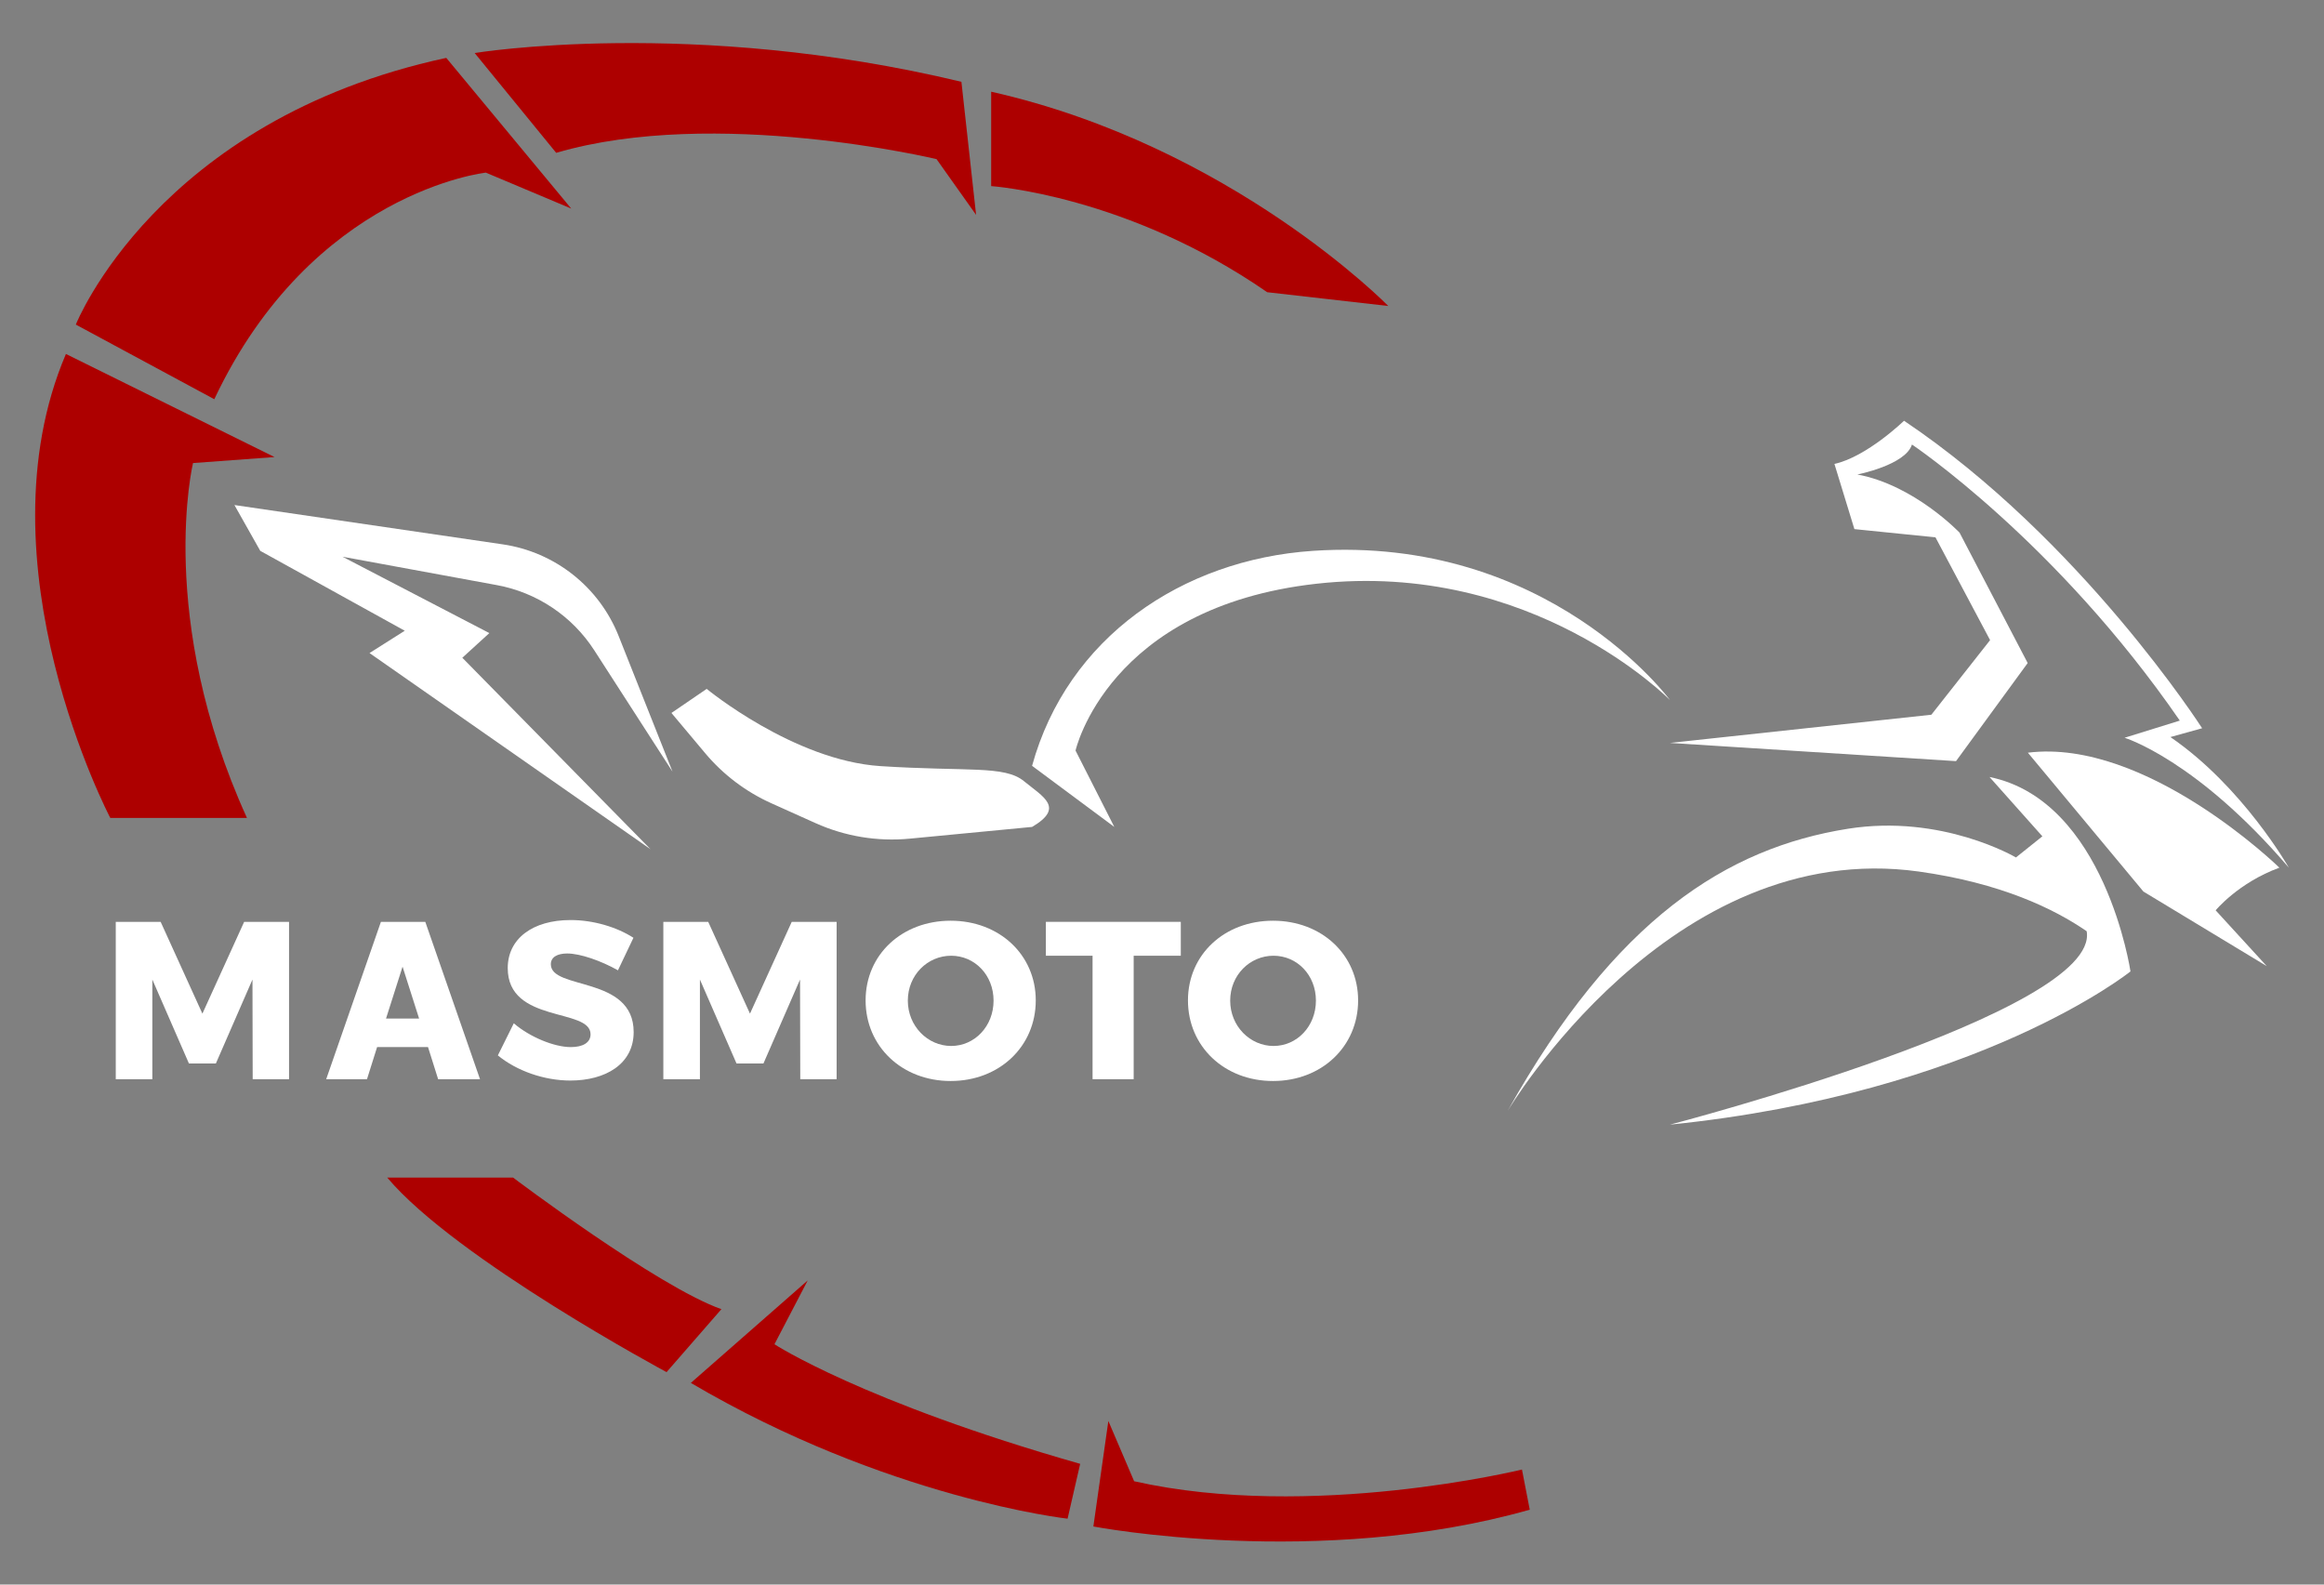 <?xml version="1.0" encoding="utf-8"?>
<!DOCTYPE svg PUBLIC "-//W3C//DTD SVG 1.1//EN" "http://www.w3.org/Graphics/SVG/1.1/DTD/svg11.dtd">
<svg version="1.1" id="Layer_1" xmlns="http://www.w3.org/2000/svg" xmlns:xlink="http://www.w3.org/1999/xlink" x="0px" y="0px"
	 width="1100px" height="750px" viewBox="0 0 1100 750" style="enable-background:new 0 0 1100 750;" xml:space="preserve">
<rect x="0" y="0" width="1100" height="750" fill="#808080" stroke="none"/>
<style type="text/css">
<![CDATA[
	.st0{fill:#AD0000;}
	.st1{fill:#FFFFFF;}
]]>
</style>
<g id="logo">
	<g>
		<g>
			<path class="st0" d="M31.206,167.531l98.737,48.801l-38.587,2.837c0,0-17.591,73.202,25.536,167.966h-64.69
				C52.202,387.135-11.108,266.693,31.206,167.531z"/>
			<path class="st0" d="M35.888,153.628c0,0,38.303-96.708,175.343-126.237l59.157,71.336l-40.431-17.023
				c0,0-82.139,8.938-128.528,107.249L35.888,153.628z"/>
			<path class="st0" d="M224.672,25.1c0,0,102.709-17.024,230.386,13.619l6.951,62.987L443.284,75.32
				c0,0-104.695-25.11-180.025-2.979L224.672,25.1z"/>
			<path class="st0" d="M469.138,43.4v44.687c0,0,64.264,4.256,130.656,50.22l57.313,6.525
				C657.106,144.833,583.054,69.078,469.138,43.4z"/>
			<path class="st0" d="M183.284,557.371h59.583c0,0,68.378,51.639,98.595,62.278L315.5,649.44
				C315.5,649.44,215.771,595.958,183.284,557.371z"/>
			<path class="st0" d="M326.991,654.549l55.327-48.519l-15.747,30.217c0,0,41.708,27.238,144.7,56.604l-5.957,25.962
				C505.313,718.813,419.878,709.251,326.991,654.549z"/>
			<path class="st0" d="M524.607,672.564l-7.094,49.936c0,0,106.682,20.428,206.555-7.944l-3.689-19.01
				c0,0-99.729,24.422-183.57,5.543L524.607,672.564z"/>
			<g>
				<path class="st1" d="M916.101,254.329l25.855,48.653l-27.801,35.31l-123.722,13.345l135.396,8.618l33.918-46.428l-32.25-61.722
					c0,0-21.408-22.519-48.375-27.523c0,0,22.797-4.449,25.854-14.18c0,0,68.187,45.638,126.777,130.669l-26.15,8.121
					c0,0,34.019,10.324,77.759,61.49c0,0-21.785-38.341-56.058-61.826l15.015-4.17c0,0-57.205-89.228-141.095-145.543
					c0,0-17.655,17.098-32.946,20.436l9.453,30.859L916.101,254.329z"/>
				<path class="st1" d="M1078.882,410.681c0,0-62.914-61.396-119.047-54.428l54.684,65.723l58.386,35.309l-24.188-26.412
					C1048.716,430.872,1059.442,417.81,1078.882,410.681z"/>
				<path class="st1" d="M941.677,367.761l25.023,28.08l-12.513,10.009c0,0-34.942-20.703-79.637-13.57
					c-57.147,9.123-109.971,42.485-161,133.613c0,0,76.883-129.895,194.764-113.369c38.779,5.435,63.912,17.597,79.355,28.236
					c6.789,38.473-197.236,91.548-197.236,91.548c146.465-14.969,217.97-72.521,217.97-72.521c-0.38-0.583-0.894-1.188-1.351-1.784
					c0.883,1.108,1.351,1.784,1.351,1.784S996.448,378.881,941.677,367.761z M995.97,447.031c0.644,0.537,1.189,1.007,1.777,1.521
					C997.151,448.042,996.548,447.507,995.97,447.031z"/>
				<path class="st1" d="M621.401,260.724c-61.978,4.169-116.214,41.146-132.895,101.755l38.922,28.916l-18.349-36.144
					c0,0,15.248-67.904,113.989-78.957c102.256-11.447,167.364,55.048,167.364,55.048S732.942,253.219,621.401,260.724z"/>
				<path class="st1" d="M365.139,380.214l20.879,9.384c13.966,6.279,29.323,8.811,44.563,7.35l57.927-5.555
					c15.57-9.175,5.282-14.18-3.892-21.687s-26.69-4.447-67.836-7.089c-41.146-2.642-82.294-36.56-82.294-36.56l-16.682,11.399
					l15.937,18.999C342.281,366.642,353.015,374.762,365.139,380.214z"/>
				<path class="st1" d="M307.923,401.958l-89.095-90.634l12.79-11.677l-69.505-36.143l73.047,13.435
					c18.987,3.491,35.686,14.672,46.147,30.898l37.018,57.424l-25.504-64.216c-9.228-23.229-30.146-39.772-54.877-43.396
					L110.957,239.04l12.233,21.686l68.393,37.811l-16.681,10.564L307.923,401.958z"/>
			</g>
		</g>
		<g>
			<path class="st1" d="M154.396,510.797l25.898-74.477h21.008l25.898,74.477h-19.823l-4.788-15.206h-24.097l-4.789,15.206H154.396z
				 M198.367,482.086l-7.826-24.558l-7.826,24.558H198.367z"/>
			<path class="st1" d="M335.216,436.321l19.765,43.446l19.765-43.446h21.244v74.477h-17.208l-0.104-47.173l-17.325,39.737h-12.743
				l-17.325-39.737v47.173h-17.313v-74.477H335.216z"/>
			<path class="st1" d="M490.247,473.5c0,21.789-17.208,38.153-40.27,38.153c-23.048,0-40.269-16.364-40.269-38.153
				c0-21.672,17.221-37.713,40.269-37.713C473.039,435.788,490.247,451.932,490.247,473.5z M429.694,473.604
				c0,12.121,9.447,21.466,20.504,21.466c11.146,0,20.076-9.345,20.076-21.466c0-12.106-8.929-21.243-20.076-21.243
				C439.038,452.36,429.694,461.497,429.694,473.604z"/>
			<path class="st1" d="M558.899,436.321v16.039h-22.31v58.438h-19.452V452.36h-22.101v-16.039H558.899L558.899,436.321z"/>
			<path class="st1" d="M642.827,473.5c0,21.789-17.209,38.153-40.271,38.153c-23.047,0-40.268-16.364-40.268-38.153
				c0-21.672,17.221-37.713,40.268-37.713C625.618,435.788,642.827,451.932,642.827,473.5z M582.274,473.604
				c0,12.121,9.446,21.466,20.504,21.466c11.147,0,20.075-9.345,20.075-21.466c0-12.106-8.928-21.243-20.075-21.243
				C591.618,452.36,582.274,461.497,582.274,473.604z"/>
			<path class="st1" d="M76.036,436.321L95.8,479.768l19.765-43.446h21.244v74.477h-17.208l-0.104-47.173l-17.325,39.737H89.428
				l-17.325-39.737v47.173H54.792v-74.477H76.036z"/>
			<path class="st1" d="M268.483,451.295c-4.672,0-7.761,1.701-7.761,5.102c0,12.328,39.205,5.308,39.205,32.093
				c0,15.184-13.38,22.943-29.952,22.943c-12.433,0-25.396-4.566-34.325-11.899l7.54-15.196
				c7.656,6.592,19.232,11.264,26.993,11.264c5.735,0,9.343-2.127,9.343-6.061c0-12.639-39.204-4.982-39.204-31.34
				c0-13.912,11.797-22.736,29.757-22.736c10.94,0,21.997,3.4,29.744,8.396l-7.332,15.403
				C284.626,454.799,274.647,451.295,268.483,451.295z"/>
		</g>
	</g>
</g>
</svg>
